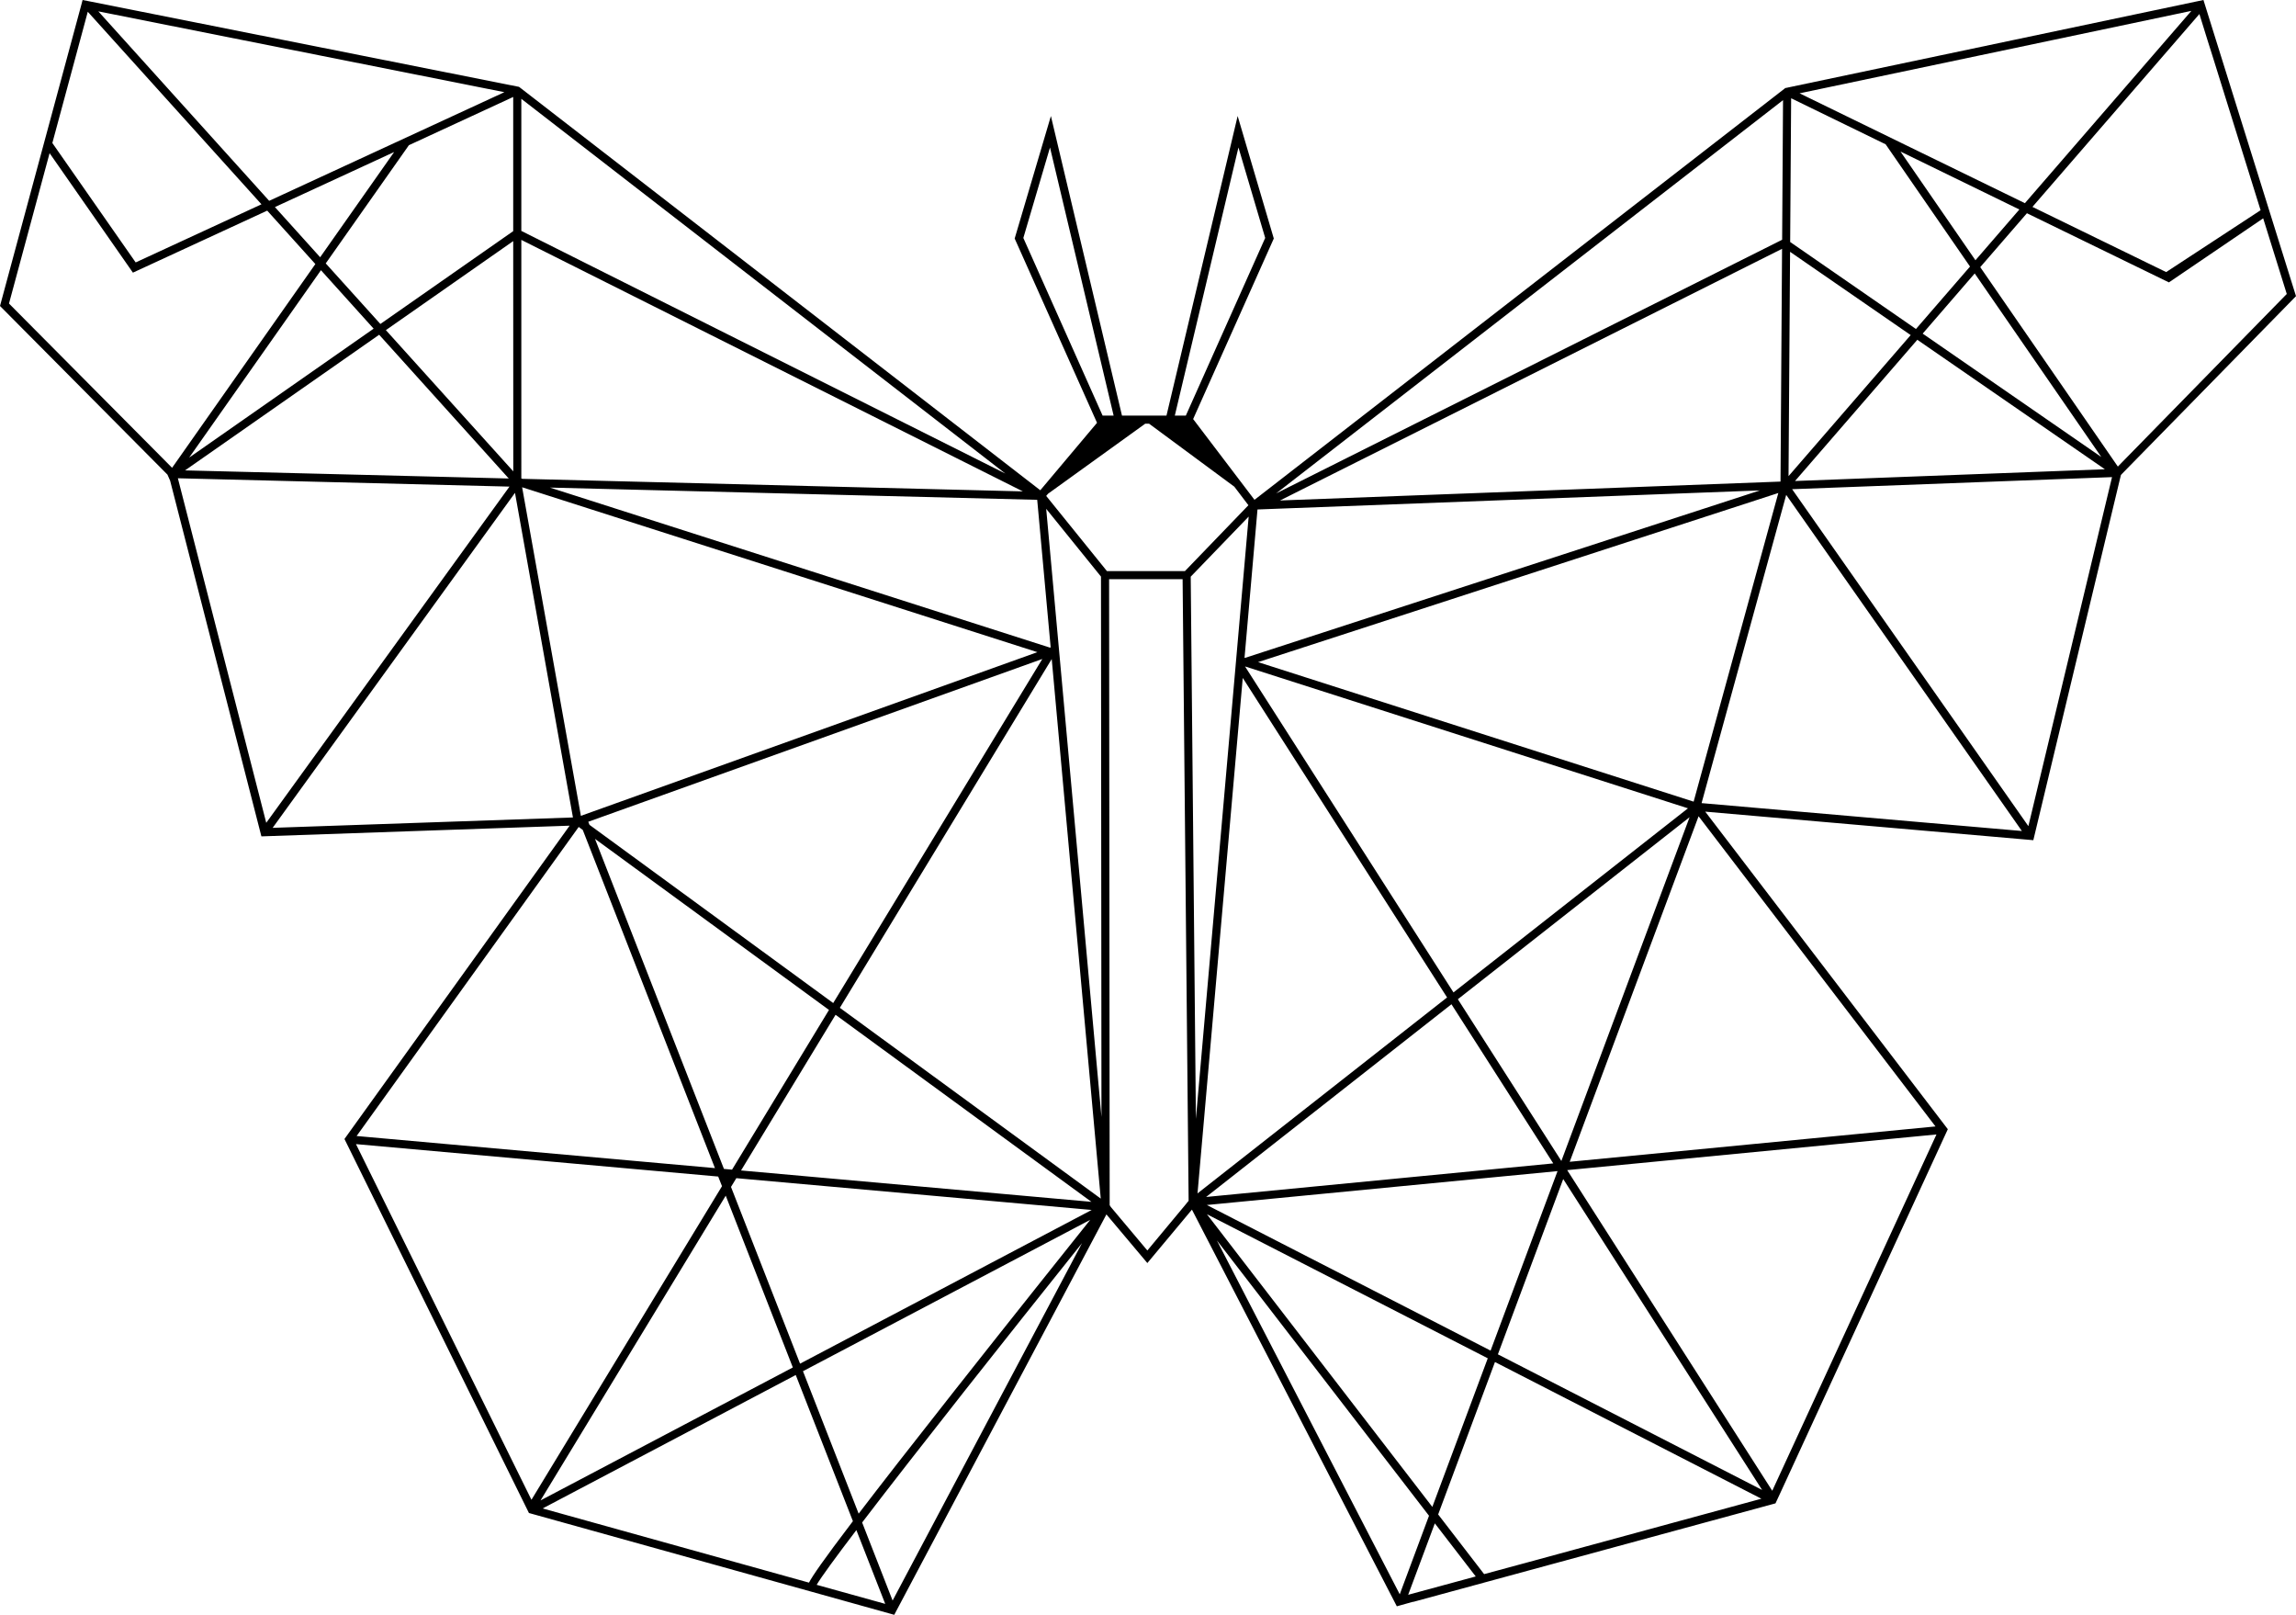 <?xml version="1.0" encoding="utf-8"?>
<!-- Generator: Adobe Illustrator 17.0.0, SVG Export Plug-In . SVG Version: 6.00 Build 0)  -->
<!DOCTYPE svg PUBLIC "-//W3C//DTD SVG 1.1//EN" "http://www.w3.org/Graphics/SVG/1.1/DTD/svg11.dtd">
<svg version="1.1" id="Layer_1" xmlns="http://www.w3.org/2000/svg" xmlns:xlink="http://www.w3.org/1999/xlink" x="0px" y="0px"
	 width="180px" height="126.562px" viewBox="0 0 180 126.562" enable-background="new 0 0 180 126.562" xml:space="preserve">
<path d="M172.744,0l-32.59,6.862h-0.006l-0.013,0.006l-0.095,0.019l-0.076,0.013L98.349,39.173l-4.81-6.329l6.278-14.049
	l0.045-0.102l-2.834-9.601l-5.579,23.479H87.96L82.388,9.093l-2.84,9.601l6.456,14.443l-4.448,5.287L40.87,6.945l-0.184-0.14
	l-0.172-0.032L6.996,0.102L6.475,0L6.38,0.362L0,23.981l13.128,13.217l0.21,0.477l7.155,27.876l24.165-0.839L27.113,89.117
	l-0.108,0.153l14.462,29.312l22.062,6.144l6.329,1.766l0.248,0.07L86.74,95.179l3.209,3.812l3.495-4.187l16.063,31.091l0.248-0.07
	l1.023-0.286v0.013l28.092-7.638l0.324-0.089l0.191-0.413l0.216-0.464l13.102-28.447l-19.018-24.889l25.722,2.237l6.78-28.263
	l0.089-0.362l0.121-0.127L180,23.212L172.744,0z M173.055,3.126l0.388,1.226l3.781,12.124l-7.403,4.848l-10.484-5.109l13.089-15.116
	L173.055,3.126z M171.797,0.852l-13.051,15.072l-17.665-8.61L171.797,0.852z M150.733,26.147l4.079-4.715l9.925,14.386
	L150.733,26.147z M165.017,36.778l-24.292,0.921l9.588-11.069L165.017,36.778z M148.992,11.876l9.321,4.543l-3.444,3.978
	L148.992,11.876z M140.42,7.701l7.409,3.609l6.615,9.582l-4.238,4.893l-9.862-6.818L140.42,7.701z M140.337,19.736l9.455,6.526
	l-9.576,11.056L140.337,19.736z M139.785,7.848l-0.07,10.942l-39.669,19.882L139.785,7.848z M132.458,64.05l-10.052,26.942
	l-8.114-12.677L132.458,64.05z M113.949,77.781l-16.343-25.55l34.725,11.12L113.949,77.781z M98.629,51.894l40.787-13.255
	l-6.64,24.19L98.629,51.894z M139.708,19.501l-0.121,18.243l-39.237,1.481L139.708,19.501z M98.584,39.93l39.389-1.493L97.6,51.564
	l-0.032-0.013L98.584,39.93z M97.091,11.558l2.097,7.091l-6.221,13.922h-0.864L97.091,11.558z M80.227,18.65l2.09-7.091
	l4.988,21.013h-0.864L80.227,18.65z M82.369,50.738l-0.057,0.019L43.113,38.214l38.201,0.959L82.369,50.738z M56.755,91.614
	L46.646,65.746L64.99,79.154l-7.6,12.518L56.755,91.614z M57.022,92.275l-0.006,0.006v-0.006H57.022z M65.505,79.535l20.06,14.659
	l-27.469-2.459L65.505,79.535z M65.321,78.614L46.214,64.647l-0.095-0.241l35.596-12.759L65.321,78.614z M45.54,63.942
	l-4.607-25.753l40.393,12.924L45.54,63.942z M40.87,7.746l37.947,29.369L40.87,18.097V7.746z M40.87,18.802l39.319,19.711
	l-39.23-0.985l-0.089-0.032V18.802z M25.162,21.178l4.13,4.581L14.831,35.863L25.162,21.178z M25.099,20.162l-3.546-3.933
	l9.347-4.314L25.099,20.162z M29.725,26.236l10.16,11.266l-25.378-0.635L29.725,26.236z M30.252,25.874l9.982-6.977l0.006,18.046
	L30.252,25.874z M40.234,18.116L29.82,25.391l-4.283-4.747l6.519-9.264L40.234,7.6V18.116z M39.542,7.225l-18.44,8.515L7.708,0.89
	L39.542,7.225z M6.646,1.798l0.235-0.877l13.617,15.091l-9.862,4.556l-6.532-9.36L6.646,1.798z M13.49,36.664l-0.464-0.47
	L0.705,23.79l3.183-11.787l6.532,9.366l10.529-4.861l3.774,4.187L13.706,36.359L13.49,36.664z M13.947,37.49v-0.006l25.995,0.654
	L20.873,64.488L13.947,37.49z M21.375,64.882l18.999-26.255l4.543,25.442L21.375,64.882z M45.369,64.812l0.318,0.235L56.05,91.551
	l-28.092-2.516L45.369,64.812z M27.907,89.67l28.397,2.542l0.299,0.756l-14.939,24.578L27.907,89.67z M56.895,93.711l5.261,13.464
	l-19.78,10.421L56.895,93.711z M63.421,124.039l-20.88-5.814l19.844-10.459l4.48,11.456C64.539,122.279,63.7,123.506,63.421,124.039
	z M64.024,124.211c0.362-0.616,1.487-2.154,3.113-4.289l2.262,5.782L64.024,124.211z M69.978,125.444l-2.389-6.119
	c4.226-5.534,11.336-14.519,17.239-21.896L69.978,125.444z M74.801,109.031c-3.393,4.302-5.789,7.383-7.485,9.601l-4.365-11.164
	L85.47,95.605C83.582,97.968,79.16,103.503,74.801,109.031z M62.722,106.877l-5.414-13.852l0.419-0.686l27.857,2.491L62.722,106.877
	z M65.842,78.988l16.61-27.335l3.844,42.287L65.842,78.988z M82.019,39.879l4.295,5.312l0.038,42.35L82.019,39.879z M82.019,38.868
	l0.146-0.172l7.619-5.49h0.299l6.684,4.937l1.106,1.455l-4.975,5.16h-6.119L82.019,38.868z M93.183,94.118l-0.089,0.102
	l-0.089,0.114l-3.056,3.673l-2.77-3.298l-0.089-0.102l-0.095-0.152v-0.133L86.95,45.394h5.763l0.47,48.552V94.118z M93.349,45.197
	l4.543-4.708L96.862,52.25l-3.107,35.443L93.349,45.197z M97.428,53.133l16.019,25.042L93.882,93.533L97.428,53.133z M113.79,78.709
	l7.981,12.473l-27.215,2.631L113.79,78.709z M122.107,91.786l-5.249,14.068L94.613,94.442L122.107,91.786z M116.637,106.457
	l-4.346,11.647L94.619,95.166L116.637,106.457z M109.736,124.954L95.401,97.218l16.629,21.579L109.736,124.954z M115.69,123.556
	l-5.293,1.436l2.09-5.598l3.203,4.156V123.556z M119.871,122.419l-3.52,0.953l-3.603-4.677l4.454-11.946l20.886,10.713
	L119.871,122.419z M117.431,106.146l5.121-13.738l15.593,24.368L117.431,106.146z M138.94,116.84l-16.076-25.131l28.949-2.796
	L138.94,116.84z M151.737,88.285l-28.676,2.77l10.103-27.081L151.737,88.285z M133.399,62.944l6.634-24.158L158.51,65.13
	L133.399,62.944z M159.019,64.749l-18.522-26.408l25.08-0.947L159.019,64.749z M166.034,36.568l-0.197-0.286l-10.592-15.345
	l3.66-4.225l11.132,5.42l7.39-5.02l1.849,5.928l-12.746,13.02L166.034,36.568z"/>
</svg>
